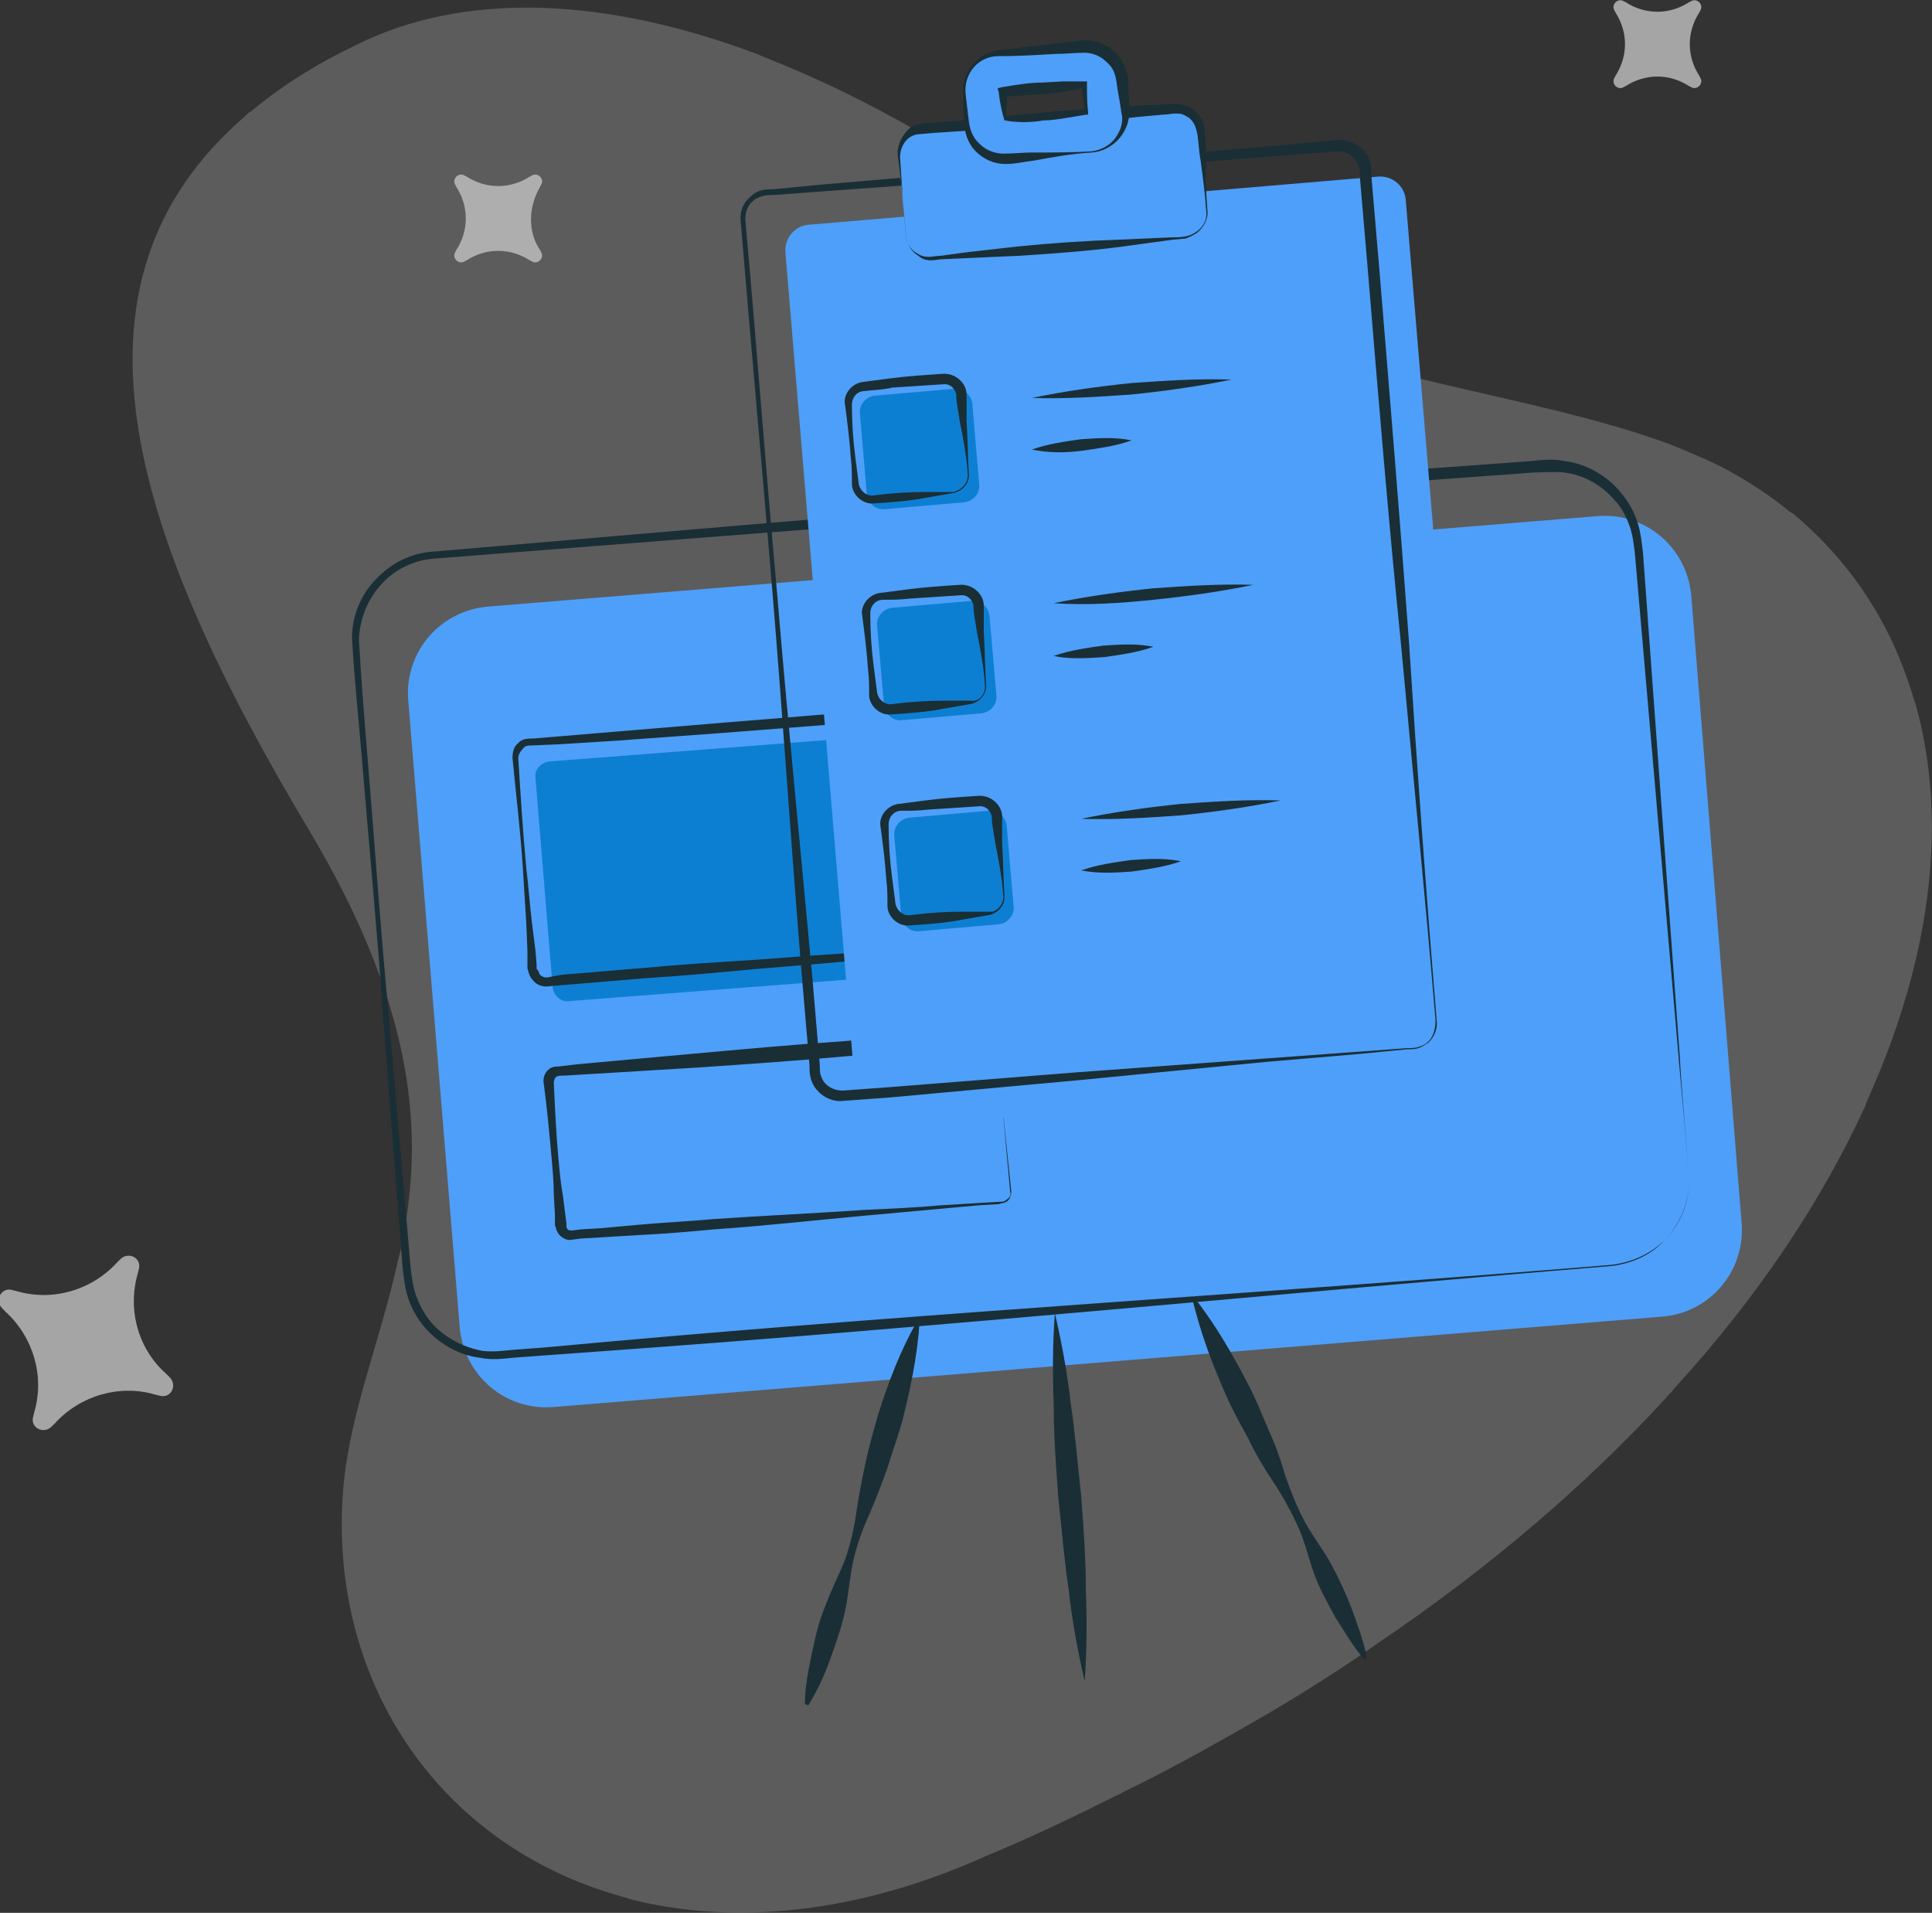 <?xml version="1.0" encoding="utf-8"?>
<!-- Generator: Adobe Illustrator 22.0.0, SVG Export Plug-In . SVG Version: 6.00 Build 0)  -->
<svg version="1.1" id="Layer_1" xmlns="http://www.w3.org/2000/svg" xmlns:xlink="http://www.w3.org/1999/xlink" x="0px" y="0px"
	 viewBox="0 0 168.5 166.8" style="enable-background:new 0 0 168.5 166.8;" xml:space="preserve">
<rect x="0" y="0" width="168.5" height="166.8" fill="#333333" stroke="none"/>
<style type="text/css">
	.st0{opacity:0.2;}
	.st1{fill:#FFFFFF;}
	.st2{opacity:0.5;fill:#FFFFFF;}
	.st3{opacity:0.56;fill:#FFFFFF;}
	.st4{fill:#4E9FF9;}
	.st5{fill:#0D7FD3;}
	.st6{fill:#1A2E35;}
</style>
<g>
	<g class="st0">
		<g>
			<path class="st1" d="M55.3,165.7c-0.3-0.1-0.7-0.2-1-0.3c-16.3-4.5-26-19.3-24.3-36.3c0.7-6.3,3.1-12.1,4.6-18.7
				c0.1-0.6,0.3-1.1,0.4-1.7c1.9-9.2,1.6-20.2-8.1-36.4c-15-25.1-22.7-47.3-5.6-62.1c0.2-0.2,0.4-0.4,0.6-0.5c2.4-2,5.3-3.9,8.8-5.6
				C40.6-1,53.2-0.1,66,4.7c0.4,0.2,0.8,0.3,1.2,0.5c8.8,3.5,17.7,8.7,25.9,15c0.9,0.7,1.8,1.3,2.7,1.9c0.3,0.2,0.5,0.4,0.8,0.6
				c5.3,3.4,11.3,5.8,17.3,7.6c0.3,0.1,0.6,0.2,0.8,0.3c11.3,3.4,22.9,5,31.6,8.4c0.7,0.3,1.4,0.6,2.1,0.9c0.3,0.1,0.6,0.3,0.9,0.4
				c2.3,1.1,4.5,2.5,6.4,4c0.2,0.2,0.5,0.4,0.7,0.5c5,4.2,8.5,9.5,10.4,15.8c0.1,0.3,0.2,0.6,0.3,0.9c2.7,9.8,1.5,21.5-4,33.9
				c-0.1,0.3-0.3,0.6-0.4,1c-3.7,8.1-9.2,16.5-16.7,24.7c-0.2,0.3-0.5,0.5-0.7,0.8c-6.8,7.4-15.2,14.7-25.3,21.5
				c-0.2,0.2-0.5,0.3-0.7,0.5c-3.5,2.4-7.2,4.7-11.1,6.9c-0.2,0.1-0.5,0.3-0.7,0.4c-3,1.7-6.1,3.4-9.4,5c-0.2,0.1-0.5,0.3-0.8,0.4
				c-3.6,1.8-7.3,3.6-11.2,5.2C74.6,167,64,167.8,55.3,165.7z"/>
		</g>
	</g>
	<path class="st2" d="M47.1,21.8l0.1,0.2c0.3,0.5-0.3,1.1-0.8,0.8l-0.2-0.1c-1.7-1.1-3.8-1.1-5.5,0l-0.2,0.1
		c-0.5,0.3-1.1-0.3-0.8-0.8l0.1-0.2c1.1-1.7,1.1-3.8,0-5.5l-0.1-0.2c-0.3-0.5,0.3-1.1,0.8-0.8l0.2,0.1c1.7,1.1,3.8,1.1,5.5,0
		l0.2-0.1c0.5-0.3,1.1,0.3,0.8,0.8l-0.1,0.2C46.1,18,46,20.2,47.1,21.8z"/>
	<path class="st3" d="M148.2,6.6l0.1,0.2c0.3,0.5-0.3,1.1-0.8,0.8l-0.2-0.1c-1.7-1.1-3.8-1.1-5.5,0l-0.2,0.1
		c-0.5,0.3-1.1-0.3-0.8-0.8l0.1-0.2c1.1-1.7,1.1-3.8,0-5.5l-0.1-0.2c-0.3-0.5,0.3-1.1,0.8-0.8l0.2,0.1c1.7,1.1,3.8,1.1,5.5,0
		l0.2-0.1c0.5-0.3,1.1,0.3,0.8,0.8l-0.1,0.2C147.1,2.8,147.1,4.9,148.2,6.6z"/>
	<path class="st3" d="M14.5,119.8l0.3,0.3c0.7,0.7,0.1,1.9-0.9,1.6l-0.4-0.1c-3.1-0.9-6.5,0.1-8.7,2.5l-0.3,0.3
		c-0.7,0.7-1.9,0.1-1.6-0.9l0.1-0.4c0.9-3.1-0.1-6.5-2.5-8.7l-0.3-0.3c-0.7-0.7-0.1-1.9,0.9-1.6l0.4,0.1c3.1,0.9,6.5-0.1,8.7-2.5
		l0.3-0.3c0.7-0.7,1.9-0.1,1.6,0.9l-0.1,0.4C11.1,114.3,12.1,117.7,14.5,119.8z"/>
	<path class="st4" d="M145.1,114.8l-96.9,7.9c-4.1,0.3-7.7-2.7-8.1-6.9L35.6,61c-0.3-4.1,2.7-7.7,6.9-8.1l96.9-7.9
		c4.1-0.3,7.7,2.7,8.1,6.9l4.4,54.8C152.2,110.8,149.2,114.4,145.1,114.8z"/>
	<path class="st5" d="M105.2,81.7c0.1,0.7-0.5,1.3-1.2,1.4l-54.4,4.2c-0.7,0.1-1.3-0.5-1.4-1.2l-1.5-18.3c-0.1-0.7,0.5-1.3,1.2-1.4
		l54.4-4.2c0.7-0.1,1.3,0.5,1.4,1.2L105.2,81.7z"/>
	<g>
		<path class="st6" d="M103.4,79.9c0,0.4-0.1,0.8-0.4,1.1c-0.3,0.3-0.8,0.4-1.2,0.4l-2.4,0.2L94.7,82c-3.2,0.3-6.4,0.6-9.6,0.8
			c-6.4,0.6-12.8,1.2-19.2,1.7c-3.2,0.3-6.4,0.6-9.6,0.8l-4.8,0.4l-2.4,0.2l-1.2,0.1c-0.5,0.1-1.1-0.1-1.4-0.5
			c-0.2-0.2-0.3-0.4-0.4-0.7c0-0.1-0.1-0.3-0.1-0.4l0-0.3L46,82.9l-0.1-2.4c-0.1-1.6-0.2-3.2-0.3-4.8c-0.2-3.2-0.6-6.4-0.9-9.6
			c0-0.5,0.1-1,0.5-1.3c0.3-0.4,0.9-0.4,1.3-0.4l2.4-0.2l4.8-0.4l9.6-0.8c6.4-0.5,12.8-1.1,19.2-1.5c3.2-0.2,6.4-0.5,9.6-0.7
			l4.8-0.3l2.4-0.1l1.2-0.1c0.5-0.1,1,0.1,1.4,0.5c0.2,0.2,0.3,0.4,0.4,0.6c0,0.1,0.1,0.2,0.1,0.4l0,0.3l0.1,1.2l0.2,2.4l0.3,4.8
			L103.4,79.9z M103.3,79.9l-0.9-9.6l-0.5-4.8l-0.2-2.4l-0.1-1.2l0-0.3c0-0.1,0-0.2-0.1-0.2c-0.1-0.1-0.1-0.3-0.2-0.4
			c-0.2-0.2-0.5-0.3-0.8-0.3l-1.2,0.1l-2.4,0.2L92,61.6c-3.2,0.3-6.4,0.5-9.6,0.8c-6.4,0.5-12.8,1-19.2,1.5l-9.6,0.7l-4.8,0.3
			L46.5,65c-0.4,0-0.7,0-0.9,0.3c-0.2,0.2-0.4,0.5-0.4,0.8c0.2,3.2,0.4,6.4,0.7,9.6c0.2,1.6,0.3,3.2,0.5,4.8l0.3,2.4l0.1,1.2l0,0.3
			c0,0.1,0,0.1,0.1,0.2c0.1,0.1,0.1,0.3,0.2,0.4c0.2,0.2,0.5,0.3,0.8,0.2L49,85l2.4-0.2l4.8-0.4c3.2-0.3,6.4-0.5,9.6-0.7
			c6.4-0.5,12.8-0.9,19.2-1.3c3.2-0.2,6.4-0.4,9.6-0.6l4.8-0.4l2.4-0.2c0.4,0,0.8-0.1,1.1-0.3C103.2,80.7,103.4,80.3,103.3,79.9z"/>
	</g>
	<g>
		<path class="st6" d="M88.2,103.9c0,0.3-0.1,0.6-0.3,0.8c-0.2,0.2-0.5,0.2-0.8,0.3l-1.7,0.1l-3.3,0.3c-2.2,0.2-4.4,0.4-6.6,0.6
			c-4.4,0.4-8.8,0.9-13.2,1.2c-2.2,0.2-4.4,0.4-6.6,0.5l-3.3,0.2l-1.7,0.1l-0.8,0.1c-0.4,0.1-0.8-0.1-1.1-0.4
			c-0.1-0.1-0.2-0.3-0.3-0.5c0-0.1,0-0.2-0.1-0.3l0-0.2l0-0.8l-0.1-1.7c0-1.1-0.1-2.2-0.2-3.3c-0.2-2.2-0.4-4.4-0.7-6.6
			c0-0.4,0.1-0.7,0.4-1c0.3-0.3,0.7-0.3,0.9-0.3l1.7-0.2l3.3-0.3l6.6-0.6c4.4-0.4,8.8-0.8,13.2-1.1c2.2-0.2,4.4-0.4,6.6-0.5l3.3-0.2
			l1.7-0.1l0.8,0c0.3,0,0.8,0.1,1,0.4c0.1,0.1,0.2,0.3,0.3,0.5c0,0.1,0,0.2,0,0.3l0,0.2l0,0.8l0.1,1.7l0.2,3.3L88.2,103.9z
			 M88.1,103.9l-0.6-6.6L87.1,94L87,92.3l-0.1-0.8l0-0.2c0,0,0-0.1,0-0.1c0-0.1-0.1-0.2-0.1-0.2c-0.1-0.1-0.3-0.2-0.5-0.1l-0.8,0.1
			l-1.7,0.2l-3.3,0.3c-2.2,0.2-4.4,0.4-6.6,0.6c-4.4,0.4-8.8,0.7-13.2,1l-6.6,0.4l-3.3,0.2l-1.7,0.1c-0.3,0-0.4,0-0.6,0.1
			c-0.1,0.1-0.2,0.3-0.2,0.5c0.1,2.2,0.2,4.4,0.4,6.6c0.1,1.1,0.2,2.2,0.4,3.3l0.2,1.6l0.1,0.8l0,0.2c0,0,0,0.1,0,0.1
			c0,0.1,0.1,0.1,0.1,0.2c0.1,0.1,0.3,0.1,0.4,0.1l0.8-0.1l1.7-0.1l3.3-0.3c2.2-0.2,4.4-0.3,6.6-0.5c4.4-0.3,8.8-0.5,13.2-0.8
			c2.2-0.1,4.4-0.2,6.6-0.4l3.3-0.2l1.7-0.1c0.3,0,0.5,0,0.7-0.2C88.1,104.4,88.2,104.2,88.1,103.9z"/>
	</g>
	<g>
		<path class="st6" d="M70.2,148.6c0-1.5,0.3-2.9,0.6-4.4c0.3-1.4,0.6-2.8,1.2-4.2c0.5-1.4,1.2-2.7,1.7-4c0.5-1.4,0.8-2.8,1-4.2
			c0.2-1.4,0.5-2.9,0.8-4.3c0.3-1.4,0.7-2.8,1.1-4.2c0.9-2.8,1.9-5.5,3.4-8.1l0.2,0.1c-0.2,3-0.8,5.8-1.5,8.6
			c-0.4,1.4-0.9,2.8-1.3,4.1c-0.5,1.4-1,2.7-1.6,4.1c-0.6,1.3-1.1,2.7-1.4,4.1c-0.3,1.4-0.4,2.9-0.7,4.3c-0.3,1.4-0.8,2.8-1.3,4.2
			c-0.5,1.4-1.1,2.7-1.9,4L70.2,148.6z"/>
	</g>
	<g>
		<path class="st6" d="M119,144.7c-1-1.1-1.7-2.4-2.5-3.6c-0.7-1.3-1.4-2.5-1.9-3.9c-0.5-1.4-0.8-2.8-1.4-4.1
			c-0.6-1.3-1.3-2.6-2.1-3.8c-0.8-1.2-1.6-2.5-2.2-3.8c-0.7-1.3-1.4-2.5-2-3.9c-1.2-2.7-2.2-5.4-2.9-8.3l0.2-0.1
			c1.8,2.3,3.3,4.9,4.6,7.4c0.7,1.3,1.2,2.6,1.8,4c0.6,1.3,1.1,2.7,1.5,4.1c0.5,1.4,1,2.7,1.7,4c0.7,1.3,1.6,2.4,2.3,3.7
			c0.7,1.3,1.3,2.6,1.8,3.9c0.5,1.4,1,2.7,1.3,4.2L119,144.7z"/>
	</g>
	<g>
		<path class="st6" d="M94.6,146.6c-0.6-2.6-1.1-5.3-1.4-8c-0.4-2.7-0.6-5.3-0.9-8c-0.2-2.7-0.4-5.4-0.4-8c-0.1-2.7-0.1-5.4,0.1-8.1
			c0.6,2.6,1.1,5.3,1.4,8c0.4,2.7,0.6,5.3,0.9,8c0.2,2.7,0.4,5.4,0.4,8C94.8,141.2,94.8,143.9,94.6,146.6z"/>
	</g>
	<g>
		<path class="st6" d="M140.5,110.4c-29.2,2.4-58.3,5.3-87.6,7.4l-5.5,0.4l-2.7,0.2c-0.9,0.1-1.9,0.2-2.8,0
			c-1.9-0.2-3.7-1.3-4.9-2.7c-0.6-0.7-1.1-1.6-1.4-2.5c-0.3-0.9-0.4-1.9-0.5-2.8l-1.7-21.9c-0.5-7.3-1.2-14.6-1.8-21.9
			c-0.3-3.7-0.7-7.3-0.9-11c0-1.9,0.8-3.8,2.1-5.1c1.3-1.4,3.1-2.3,5-2.4c29.2-2.5,58.4-5,87.6-7.3l5.5-0.4l2.7-0.2
			c0.9-0.1,1.9-0.2,2.8,0c1.9,0.2,3.8,1.3,5,2.8c0.6,0.7,1.1,1.6,1.4,2.5c0.3,0.9,0.4,1.9,0.5,2.8l1.6,21.9l1.6,21.9
			c0.2,3.7,0.6,7.3,0.8,11c0,1.9-0.8,3.7-2.1,5C144.1,109.4,142.3,110.2,140.5,110.4z M140.5,110.3c1.8-0.2,3.6-1,4.8-2.3
			c1.2-1.3,2-3.1,2-4.9c-0.2-3.6-0.6-7.3-0.9-10.9l-1.9-21.9l-1.9-21.9c-0.1-0.9-0.2-1.8-0.5-2.6c-0.3-0.8-0.7-1.6-1.3-2.2
			c-1.1-1.3-2.7-2.2-4.4-2.4c-0.8-0.1-1.7,0-2.6,0l-2.7,0.2l-5.5,0.4c-29.2,2.4-58.4,4.6-87.6,6.9c-1.8,0.1-3.5,0.9-4.7,2.2
			c-1.2,1.3-1.9,3-2,4.8c0.2,3.6,0.5,7.3,0.8,10.9c0.6,7.3,1.1,14.6,1.8,21.9l1.9,21.9c0.1,0.9,0.2,1.8,0.5,2.6
			c0.3,0.8,0.7,1.6,1.3,2.3c1.1,1.3,2.8,2.2,4.5,2.5c0.9,0.1,1.7,0,2.7-0.1l2.7-0.2l5.5-0.5C82,114.4,111.3,112.7,140.5,110.3z"/>
	</g>
	<path class="st4" d="M128.8,91.7c0.1,1.2-0.8,2.3-2,2.4l-49.7,4.2c-1.2,0.1-2.3-0.8-2.4-2L68.5,22c-0.1-1.2,0.8-2.3,2-2.4l49.7-4.2
		c1.2-0.1,2.3,0.8,2.4,2L128.8,91.7z"/>
	<g>
		<path class="st6" d="M125.3,89c0.1,0.7-0.2,1.4-0.7,1.9c-0.3,0.2-0.6,0.4-0.9,0.5c-0.3,0.1-0.7,0.1-1,0.1l-4.1,0.4l-8.2,0.7
			L94,94.2l-16.4,1.5L73.5,96c-0.8,0.1-1.7-0.3-2.2-0.9c-0.3-0.3-0.5-0.7-0.6-1.1c-0.1-0.4-0.1-0.8-0.1-1.1l-0.7-8.2
			c-0.9-10.9-1.6-21.8-2.5-32.7c-0.9-10.9-1.9-21.8-2.8-32.7c-0.1-0.8,0.2-1.6,0.8-2.1c0.3-0.3,0.6-0.5,1-0.6
			c0.4-0.1,0.7-0.1,1.1-0.1l4.1-0.4l8.2-0.7L96.1,14l16.4-1.4l4.1-0.4c0.8-0.1,1.7,0.3,2.3,0.9c0.3,0.3,0.5,0.7,0.6,1.1
			c0.1,0.4,0.1,0.8,0.1,1.1l0.7,8.2c0.9,10.9,1.8,21.8,2.6,32.7C123.6,67.2,124.4,78.1,125.3,89z M125.2,89c-0.9-10.9-2-21.8-3-32.7
			c-1.1-10.9-2-21.8-2.9-32.7l-0.7-8.2c0-0.3,0-0.7-0.1-0.9c-0.1-0.3-0.2-0.5-0.4-0.7c-0.3-0.4-0.9-0.6-1.4-0.6l-4.1,0.3l-16.4,1.3
			l-16.4,1.3l-8.2,0.6l-4.1,0.3c-0.3,0-0.7,0-1,0.1c-0.3,0.1-0.6,0.2-0.8,0.4c-0.5,0.4-0.7,1-0.7,1.6C66,30.2,66.8,41.1,67.8,52
			c0.9,10.9,2,21.8,3,32.7l0.7,8.2c0,0.3,0,0.7,0.1,0.9c0.1,0.3,0.2,0.5,0.4,0.7c0.4,0.4,0.9,0.6,1.5,0.6l4.1-0.3l16.4-1.3l16.4-1.2
			l8.2-0.6l4.1-0.3c0.3,0,0.7,0,1-0.1c0.3-0.1,0.6-0.2,0.9-0.5C125,90.4,125.2,89.7,125.2,89z"/>
	</g>
	<path class="st4" d="M105.3,18.4c0.1,1.2-0.8,2.3-2,2.4l-21.9,1.8c-1.2,0.1-2.3-0.8-2.4-2l-0.6-6.8c-0.1-1.2,0.8-2.3,2-2.4
		l21.9-1.8c1.2-0.1,2.3,0.8,2.4,2L105.3,18.4z"/>
	<g>
		<path class="st6" d="M105.3,18.3c0.1,0.8-0.3,1.5-0.9,2c-0.3,0.2-0.7,0.4-1,0.5l-1.1,0.1l-4.4,0.6c-3,0.4-5.9,0.6-8.9,0.8
			l-4.5,0.2l-2.2,0.1c-0.4,0-0.7,0.1-1.1,0.1c-0.4,0-0.8-0.1-1.1-0.4c-0.7-0.4-1.1-1.2-1.1-2l-0.2-2.2c-0.1-1.5-0.3-3-0.5-4.5
			c-0.1-0.8,0.3-1.7,0.9-2.3c0.3-0.3,0.7-0.5,1.2-0.5c0.4-0.1,0.8-0.1,1.1-0.1l4.5-0.4c3-0.3,5.9-0.6,8.9-0.8c1.5-0.1,3-0.2,4.5-0.3
			l2.2-0.1c0.4,0,0.7-0.1,1.2,0c0.4,0,0.9,0.2,1.2,0.4c0.7,0.5,1.1,1.3,1.1,2.1l0.1,2.2C105.1,15.4,105.2,16.9,105.3,18.3z
			 M105.2,18.4c-0.1-1.5-0.3-3-0.5-4.5c-0.3-1.4,0-3.2-1.3-3.8c-0.3-0.2-0.6-0.2-0.9-0.2c-0.3,0-0.7,0.1-1.1,0.1l-2.2,0.2
			c-1.5,0.2-3,0.3-4.5,0.4c-3,0.3-5.9,0.5-8.9,0.7l-4.5,0.3l-1.1,0.1c-0.3,0-0.6,0.1-0.9,0.3c-0.5,0.4-0.8,1-0.8,1.7
			c0.1,1.5,0.2,3,0.3,4.5l0.2,2.2c0,0.7,0.4,1.4,1,1.7c0.3,0.2,0.6,0.3,1,0.3c0.3,0,0.7-0.1,1.1-0.1l2.2-0.3l4.4-0.5
			c3-0.3,5.9-0.5,8.9-0.6l4.5-0.2c0.7,0,1.5,0,2.1-0.4C105,19.8,105.3,19.1,105.2,18.4z"/>
	</g>
	<g>
		<path class="st5" d="M85.4,42.2c0.1,0.8-0.5,1.5-1.3,1.6l-6.9,0.6c-0.8,0.1-1.5-0.5-1.6-1.3L75,36.1c-0.1-0.8,0.5-1.5,1.3-1.6
			l6.9-0.6c0.8-0.1,1.5,0.5,1.6,1.3L85.4,42.2z"/>
		<path class="st5" d="M86.9,60.6c0.1,0.8-0.5,1.5-1.3,1.6l-6.9,0.6c-0.8,0.1-1.5-0.5-1.6-1.3l-0.6-6.9c-0.1-0.8,0.5-1.5,1.3-1.6
			l6.9-0.6c0.8-0.1,1.5,0.5,1.6,1.3L86.9,60.6z"/>
		<path class="st5" d="M88.4,79c0.1,0.8-0.5,1.5-1.3,1.6l-6.9,0.6c-0.8,0.1-1.5-0.5-1.6-1.3L78,72.9c-0.1-0.8,0.5-1.5,1.3-1.6
			l6.9-0.6c0.8-0.1,1.5,0.5,1.6,1.3L88.4,79z"/>
	</g>
	<g>
		<g>
			<path class="st6" d="M84.5,41.3c0.1,0.8-0.6,1.6-1.4,1.7l-2.3,0.4c-1.5,0.3-3.1,0.4-4.6,0.5c-1,0.1-1.9-0.8-1.9-1.7
				c0-0.8,0-1.5-0.1-2.3c-0.1-1.5-0.3-3.1-0.5-4.6c-0.2-0.9,0.6-1.9,1.6-2c0.8-0.1,1.5-0.2,2.3-0.3c1.5-0.2,3.1-0.3,4.6-0.4
				c1.1-0.1,2.1,0.8,2.1,1.8c0,0.8,0,1.5,0,2.3C84.4,38.3,84.4,39.8,84.5,41.3z M84.4,41.3c-0.1-1.5-0.4-3.1-0.7-4.6
				c-0.1-0.8-0.3-1.5-0.3-2.3c-0.1-0.5-0.5-0.9-1-0.9c-1.5,0.1-3.1,0.2-4.6,0.3C77,34,76.2,34,75.4,34.1c-0.6,0-1.1,0.5-1.1,1.2
				c0,1.5,0.1,3.1,0.3,4.6c0.1,0.8,0.2,1.5,0.3,2.3c0.1,0.6,0.7,1.1,1.3,1c1.5-0.2,3.1-0.3,4.6-0.3l2.3,0
				C83.8,42.8,84.5,42.1,84.4,41.3z"/>
		</g>
		<g>
			<path class="st6" d="M86,59.7c0.1,0.8-0.6,1.6-1.4,1.7l-2.3,0.4c-1.5,0.3-3.1,0.4-4.6,0.5c-1,0.1-1.9-0.8-1.9-1.7
				c0-0.8,0-1.5-0.1-2.3c-0.1-1.5-0.3-3.1-0.5-4.6c-0.2-0.9,0.6-1.9,1.6-2c0.8-0.1,1.5-0.2,2.3-0.3c1.5-0.2,3.1-0.3,4.6-0.4
				c1.1-0.1,2.1,0.8,2.1,1.8c0,0.8,0,1.5,0,2.3C85.9,56.6,85.9,58.2,86,59.7z M85.9,59.7c-0.1-1.5-0.4-3.1-0.7-4.6
				c-0.1-0.8-0.3-1.5-0.3-2.3c-0.1-0.5-0.5-0.9-1-0.9c-1.5,0.1-3.1,0.2-4.6,0.3c-0.8,0.1-1.5,0.1-2.3,0.1c-0.6,0-1.1,0.5-1.1,1.2
				c0,1.5,0.1,3.1,0.3,4.6c0.1,0.8,0.2,1.5,0.3,2.3c0.1,0.6,0.7,1.1,1.3,1c1.5-0.2,3.1-0.3,4.6-0.3l2.3,0
				C85.4,61.2,86,60.5,85.9,59.7z"/>
		</g>
		<g>
			<path class="st6" d="M87.6,78.1c0.1,0.8-0.6,1.6-1.4,1.7l-2.3,0.4c-1.5,0.3-3.1,0.4-4.6,0.5c-1,0.1-1.9-0.8-1.9-1.7
				c0-0.8,0-1.5-0.1-2.3c-0.1-1.5-0.3-3.1-0.5-4.6c-0.2-0.9,0.6-1.9,1.6-2c0.8-0.1,1.5-0.2,2.3-0.3c1.5-0.2,3.1-0.3,4.6-0.4
				c1.1-0.1,2.1,0.8,2.1,1.8c0,0.8,0,1.5,0,2.3C87.5,75,87.5,76.5,87.6,78.1z M87.5,78.1c-0.1-1.5-0.4-3.1-0.7-4.6
				c-0.1-0.8-0.3-1.5-0.3-2.3c-0.1-0.5-0.5-0.9-1-0.9c-1.5,0.1-3.1,0.2-4.6,0.3c-0.8,0.1-1.5,0.1-2.3,0.1c-0.6,0-1.1,0.5-1.1,1.2
				c0,1.5,0.1,3.1,0.3,4.6c0.1,0.8,0.2,1.5,0.3,2.3c0.1,0.6,0.7,1.1,1.3,1c1.5-0.2,3.1-0.3,4.6-0.3l2.3,0
				C86.9,79.6,87.6,78.8,87.5,78.1z"/>
		</g>
	</g>
	<g>
		<path class="st4" d="M95.2,13.2l-7.3,0.6c-1.8,0.1-3.3-1.2-3.5-3l-0.2-2.7c-0.1-1.8,1.2-3.3,3-3.5l7.3-0.6c1.8-0.1,3.3,1.2,3.5,3
			l0.2,2.7C98.3,11.5,96.9,13.1,95.2,13.2z M87.7,10.5l7.1-0.6l-0.2-2.5L87.5,8L87.7,10.5z"/>
	</g>
	<g>
		<g>
			<g>
				<path class="st6" d="M95.2,13.3c-1.7,0.1-3.4,0.4-5,0.7c-0.9,0.1-1.6,0.3-2.5,0.3c-1,0-1.9-0.4-2.6-1.1c-0.7-0.7-1-1.7-1-2.5
					C84,9.9,84,9,84,8.2c-0.1-0.9,0.2-1.8,0.8-2.5C85.3,5,86.1,4.5,87,4.4c1.7-0.2,3.3-0.4,5-0.6c0.9-0.1,1.6-0.2,2.6-0.3
					c1,0,2,0.4,2.7,1.1c0.7,0.7,1.1,1.7,1.1,2.6c0,0.8,0.1,1.7,0.1,2.5C98.5,11.7,96.9,13.2,95.2,13.3z M95.2,13.2
					c0.8-0.1,1.6-0.5,2.1-1.2c0.5-0.7,0.7-1.5,0.5-2.2c-0.1-0.8-0.3-1.7-0.4-2.5c-0.1-0.8-0.3-1.4-0.9-1.9c-0.5-0.5-1.2-0.8-1.9-0.8
					c-0.8,0-1.7,0.1-2.5,0.1c-1.7,0.1-3.4,0.2-5.1,0.2c-0.8,0-1.6,0.4-2.1,1c-0.5,0.6-0.8,1.4-0.7,2.2c0.1,0.8,0.2,1.7,0.3,2.5
					c0.1,0.8,0.4,1.5,1,2c0.5,0.5,1.3,0.8,2,0.8c0.8,0,1.7-0.1,2.5-0.1C91.8,13.3,93.5,13.3,95.2,13.2z"/>
				<path class="st6" d="M87.7,10.5c1.4-0.3,2.5-0.5,3.7-0.7c0.6-0.1,1.1-0.1,1.7-0.1c0.6,0,1.1,0.1,1.7,0l-0.2,0.2
					c0-0.8-0.2-1.7-0.3-2.5l0.3,0.2C94,7.8,93.4,7.9,92.8,8l-1.8,0.2c-1.2,0.1-2.4,0.2-3.6,0.2L87.9,8C87.8,8.7,87.8,9.5,87.7,10.5z
					 M87.6,10.5C87.4,9.8,87.2,9,87.1,8L87,7.7l0.4-0.1c1.2-0.2,2.4-0.4,3.5-0.4l1.8-0.1c0.6,0,1.2,0,1.8,0l0.3,0l0,0.2
					c0,0.8,0,1.7,0.1,2.5l0,0.2l-0.2,0c-0.6,0.1-1.2,0.2-1.8,0.3c-0.6,0.1-1.3,0.2-1.9,0.2C89.9,10.7,88.7,10.7,87.6,10.5z"/>
			</g>
		</g>
	</g>
	<g>
		<g>
			<path class="st6" d="M90,34.7c2.9-0.6,5.8-1,8.7-1.3c2.9-0.2,5.8-0.4,8.7-0.3c-2.9,0.6-5.8,1-8.7,1.3
				C95.8,34.6,92.9,34.8,90,34.7z"/>
		</g>
		<g>
			<path class="st6" d="M90,39.2c1.4-0.5,2.9-0.7,4.3-0.9c1.5-0.1,2.9-0.2,4.4,0.1c-1.4,0.5-2.9,0.7-4.3,0.9
				C92.9,39.5,91.4,39.5,90,39.2z"/>
		</g>
	</g>
	<g>
		<g>
			<path class="st6" d="M91.9,52.6c2.9-0.6,5.8-1,8.7-1.3c2.9-0.2,5.8-0.4,8.7-0.3c-2.9,0.6-5.8,1-8.7,1.3
				C97.7,52.6,94.8,52.8,91.9,52.6z"/>
		</g>
		<g>
			<path class="st6" d="M91.9,57.2c1.4-0.5,2.9-0.7,4.3-0.9c1.5-0.1,2.9-0.2,4.4,0.1c-1.4,0.5-2.9,0.7-4.3,0.9
				C94.8,57.4,93.3,57.5,91.9,57.2z"/>
		</g>
	</g>
	<g>
		<g>
			<path class="st6" d="M94.3,71.4c2.9-0.6,5.8-1,8.7-1.3c2.9-0.2,5.8-0.4,8.7-0.3c-2.9,0.6-5.8,1-8.7,1.3
				C100.2,71.3,97.2,71.5,94.3,71.4z"/>
		</g>
		<g>
			<path class="st6" d="M94.3,75.9c1.4-0.5,2.9-0.7,4.3-0.9c1.5-0.1,2.9-0.2,4.4,0.1c-1.4,0.5-2.9,0.7-4.3,0.9
				C97.3,76.1,95.8,76.2,94.3,75.9z"/>
		</g>
	</g>
</g>
</svg>
